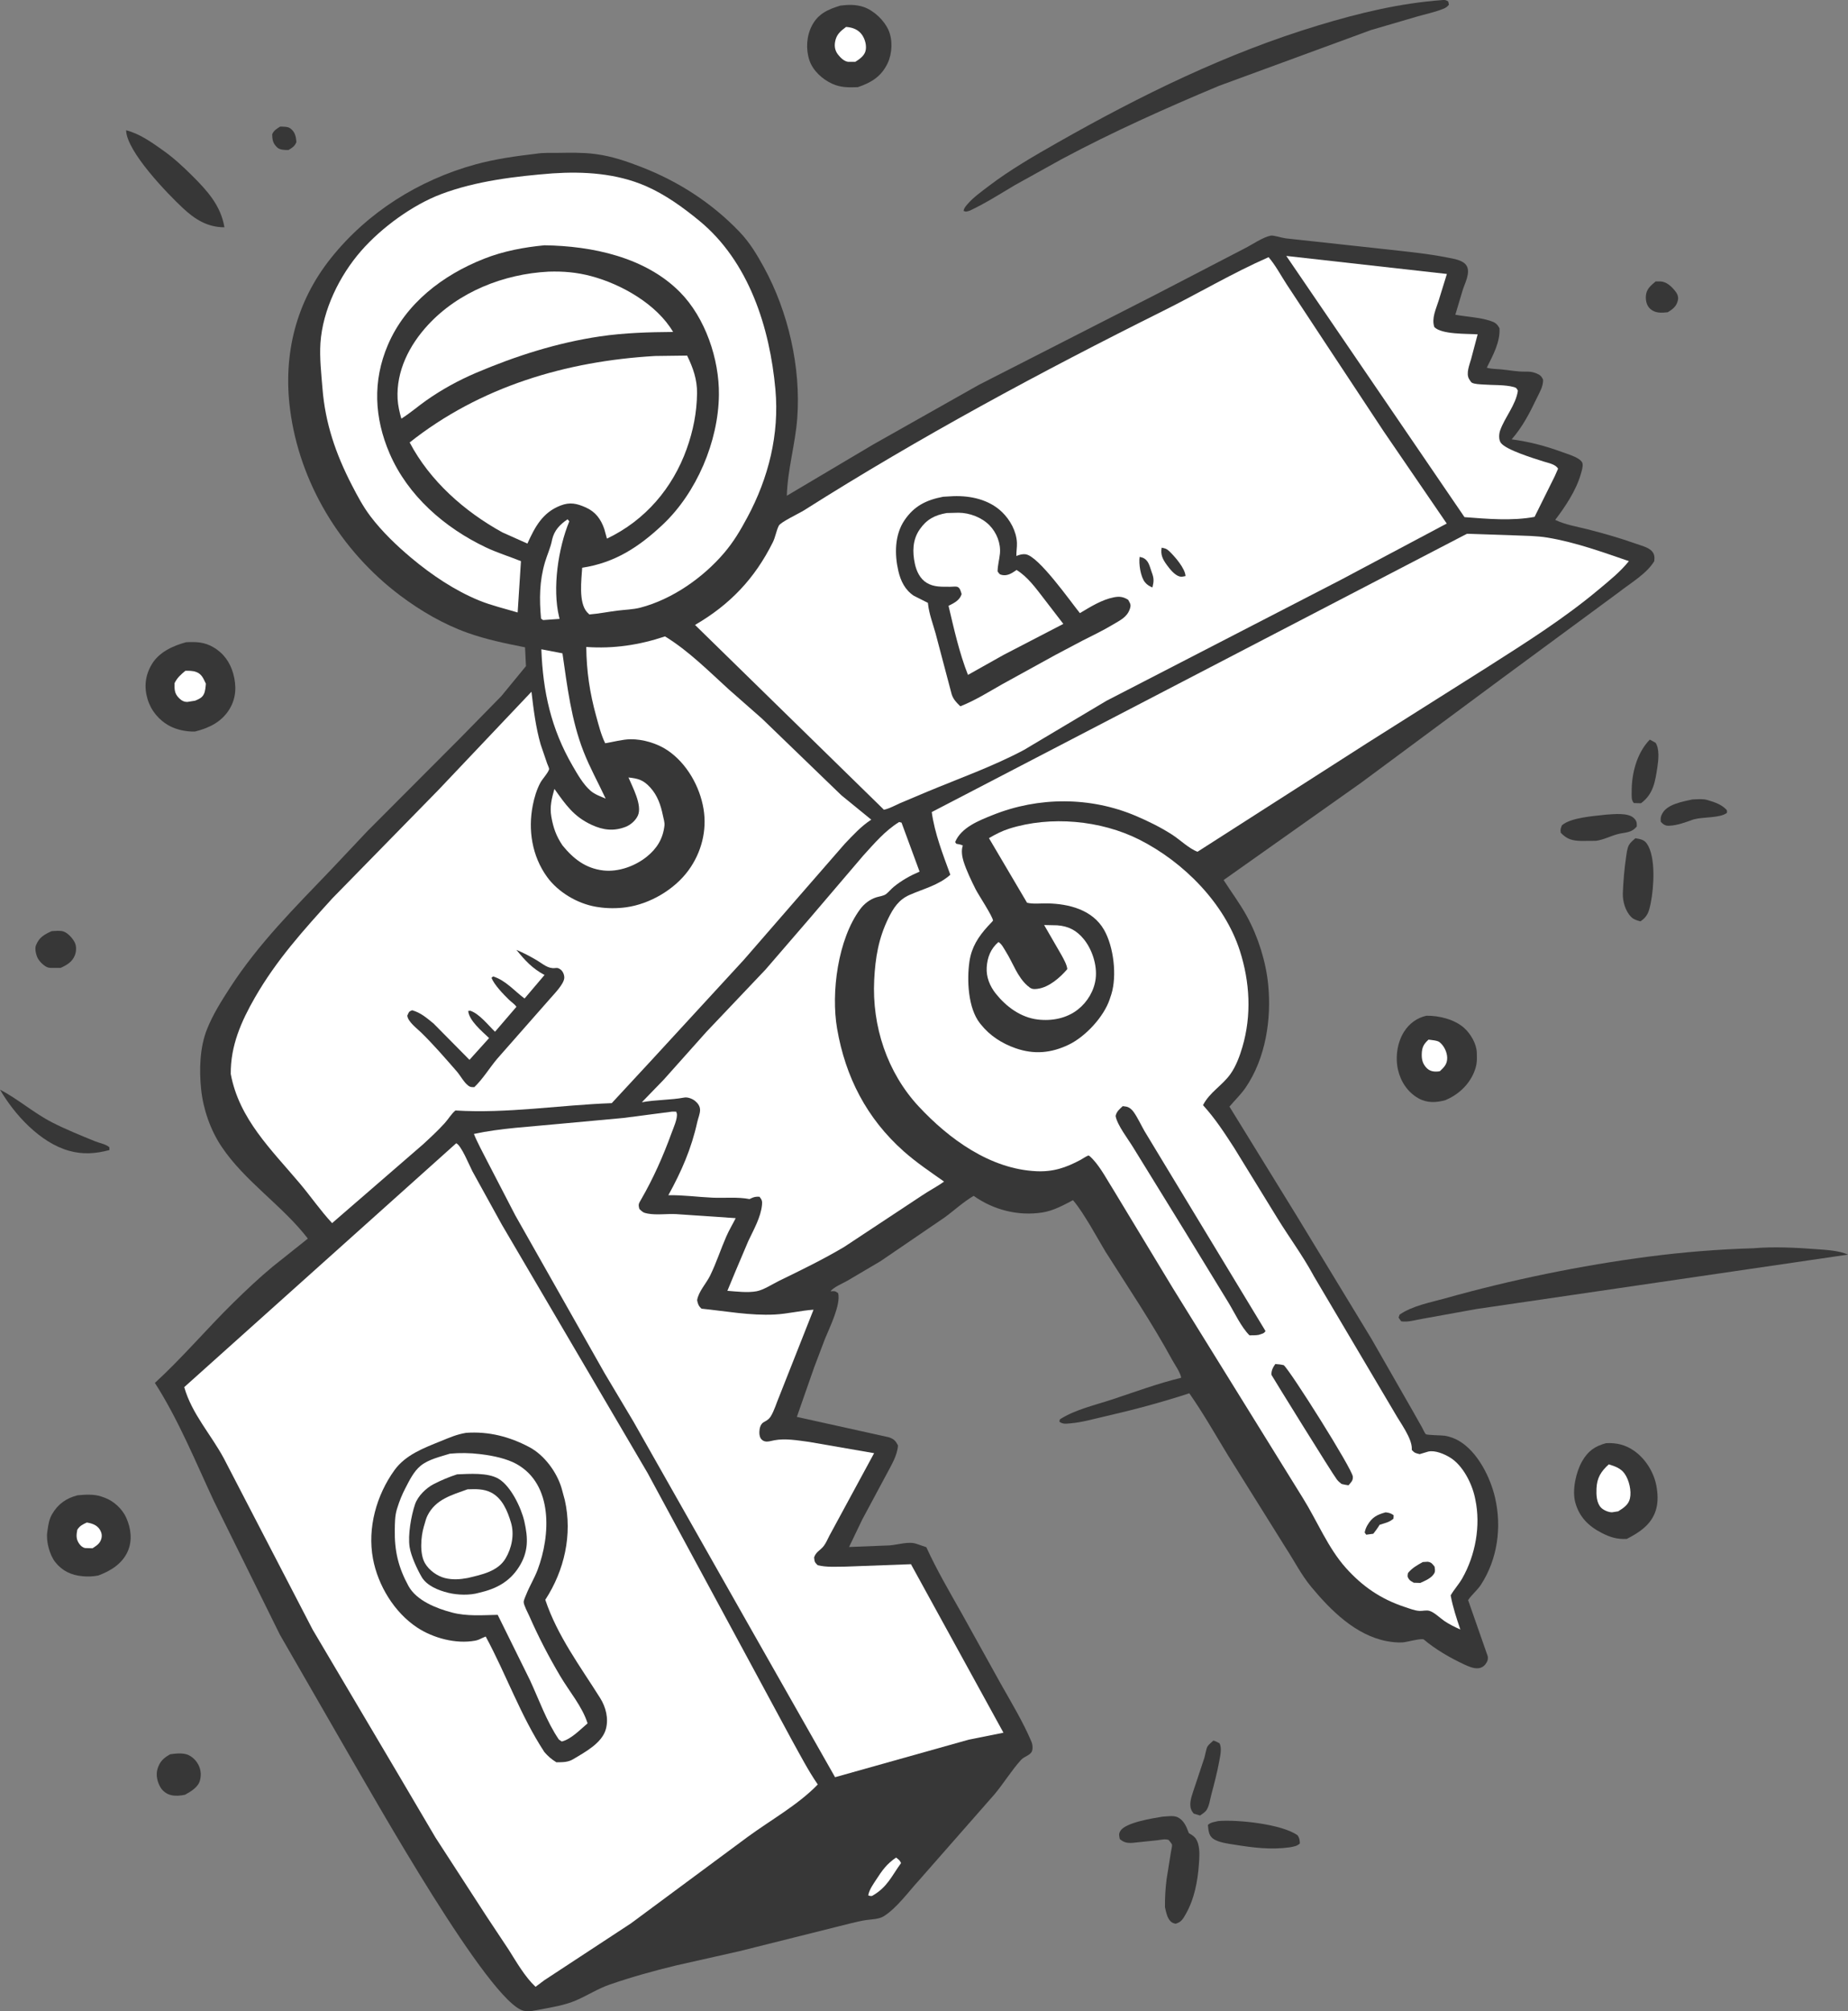 <svg width="261" height="284" viewBox="0 0 261 284" fill="none" xmlns="http://www.w3.org/2000/svg">
<rect x="0" y="0" width="261" height="284" fill="#808080" stroke="none"/>
<path d="M39.558 17.883C39.949 17.882 40.614 17.867 40.954 18.097C41.666 18.579 41.82 19.322 41.858 20.087C41.595 20.675 41.294 20.853 40.745 21.181C40.254 21.187 39.526 21.182 39.154 20.826C38.538 20.239 38.453 19.762 38.445 18.945C38.694 18.399 39.06 18.202 39.558 17.883Z" fill="#373737"/>
<path d="M233.83 39.74L234.543 39.741C235.384 39.797 236.041 40.427 236.55 41.044C236.861 41.422 237.085 41.864 236.983 42.361C236.807 43.231 236.27 43.66 235.532 44.094C234.682 44.185 233.854 44.248 233.143 43.678C232.588 43.233 232.413 42.505 232.45 41.837C232.506 40.83 233.1 40.37 233.83 39.74Z" fill="#373737"/>
<path d="M239.005 112.892C239.674 112.867 240.456 112.773 241.105 112.957L241.279 113.011C242.222 113.292 243.1 113.594 243.803 114.303C243.97 114.471 243.903 114.568 243.897 114.792C242.872 115.54 240.582 115.338 239.273 115.69L239.084 115.743C238.016 116.126 236.917 116.551 235.768 116.599C235.186 116.624 234.969 116.451 234.566 116.062C234.504 115.542 234.536 115.287 234.803 114.82C235.537 113.54 237.664 113.192 239.005 112.892Z" fill="#373737"/>
<path d="M233.009 104.439L233.813 104.876C234.4 105.715 234.23 107.348 234.078 108.334C233.767 110.359 233.525 112.12 231.763 113.423L230.754 113.399C230.376 112.96 230.455 112.445 230.447 111.884C230.412 109.303 231.151 106.339 233.009 104.439Z" fill="#373737"/>
<path d="M7.295 131.485C7.802 131.46 8.48 131.374 8.966 131.533C9.596 131.739 10.314 132.551 10.578 133.129C10.822 133.662 10.78 134.355 10.573 134.893C10.211 135.833 9.44 136.27 8.562 136.674L7.736 136.67C7.44 136.671 7.113 136.701 6.824 136.628C6.278 136.491 5.576 135.781 5.328 135.3C5.097 134.851 4.885 133.983 5.071 133.507C5.514 132.37 6.23 131.97 7.295 131.485Z" fill="#373737"/>
<path d="M171.366 245.781C171.693 245.86 171.95 246.011 172.241 246.173C172.587 246.823 172.349 247.866 172.222 248.578C171.929 250.217 171.498 251.836 171.072 253.444C170.896 254.109 170.79 255.006 170.41 255.579C170.196 255.902 169.807 256.145 169.49 256.363L168.594 256.096C168.264 255.712 168.113 255.324 168.109 254.821C168.105 254.083 168.43 253.256 168.654 252.557L170.088 248.248C170.228 247.819 170.337 246.95 170.548 246.6C170.707 246.334 171.136 246.012 171.366 245.781Z" fill="#373737"/>
<path d="M24.039 247.717C24.747 247.612 25.509 247.53 26.216 247.689C26.865 247.835 27.496 248.367 27.848 248.908C28.349 249.677 28.474 250.518 28.242 251.409C27.995 252.364 26.942 252.987 26.136 253.43C25.513 253.569 24.806 253.635 24.178 253.489C23.538 253.341 22.97 252.92 22.647 252.358C22.206 251.591 21.987 250.632 22.25 249.774C22.568 248.738 23.1 248.233 24.039 247.717Z" fill="#373737"/>
<path d="M226.746 115.045L226.866 115.031C227.919 114.965 229.932 114.725 230.754 115.52C231.154 115.906 231.182 116.173 231.17 116.696C230.369 117.688 229.487 117.494 228.378 117.811C227.332 118.11 226.518 118.568 225.409 118.731L223.366 118.746C222.062 118.716 221.334 118.53 220.431 117.592C220.365 117.098 220.409 116.999 220.601 116.533C221.862 115.441 225.064 115.241 226.746 115.045Z" fill="#373737"/>
<path d="M0 153.865C2.568 155.203 4.79 157.185 7.403 158.514C9.343 159.501 11.396 160.329 13.413 161.153C14.102 161.435 14.852 161.52 15.441 161.991L15.459 162.397C13.504 162.913 11.722 163.052 9.749 162.5C5.664 161.357 2.034 157.377 0 153.865Z" fill="#373737"/>
<path d="M172.056 257.146C174.79 256.915 181.09 257.579 183.27 259.165C183.55 259.577 183.555 259.828 183.588 260.307C183.184 260.701 182.707 260.745 182.174 260.855C179.479 261.227 176.972 260.906 174.314 260.476C173.411 260.33 172.018 260.166 171.292 259.606C170.686 259.139 170.673 258.389 170.598 257.697C170.965 257.32 171.545 257.275 172.056 257.146Z" fill="#373737"/>
<path d="M230.971 118.365C231.622 118.477 232.192 118.553 232.589 119.122C233.89 120.985 233.574 125.337 233.148 127.469C232.914 128.64 232.733 129.408 231.688 130.104C231.222 129.974 230.774 129.861 230.417 129.52C229.557 128.698 229.152 127.26 229.199 126.096C229.266 124.469 229.408 122.722 229.647 121.111C229.728 120.567 229.795 119.803 230.067 119.319C230.272 118.954 230.658 118.642 230.971 118.365Z" fill="#373737"/>
<path d="M17.812 18.396C19.733 18.882 21.421 20.101 23.006 21.222C24.538 22.306 25.834 23.509 27.157 24.826C29.294 26.951 31.189 29.043 31.695 32.097C29.276 32.086 27.526 30.969 25.834 29.389C23.713 27.409 17.88 21.416 17.812 18.396Z" fill="#373737"/>
<path d="M164.175 256.527C164.777 256.496 165.724 256.339 166.275 256.586C167.129 256.969 167.528 257.835 167.828 258.654L167.893 258.839C168.648 259.276 168.98 259.54 169.221 260.389C169.468 261.257 169.393 262.325 169.329 263.218C169.154 265.655 168.686 268.163 167.453 270.315C167.056 271.006 166.821 271.428 166.026 271.647C165.749 271.573 165.533 271.523 165.326 271.308C164.814 270.779 164.688 269.984 164.532 269.3C164.523 267.974 164.592 266.685 164.761 265.369L165.374 261.525C165.411 261.281 165.572 260.676 165.525 260.471C165.492 260.325 165.156 259.96 165.053 259.818C164.581 259.636 163.958 259.8 163.465 259.857L159.986 260.222C159.214 260.272 158.738 260.188 158.153 259.69C158.065 259.19 157.956 258.981 158.254 258.513C159.003 257.338 162.843 256.748 164.175 256.527Z" fill="#373737"/>
<path d="M201.463 143.429C203.246 143.401 205.454 143.951 206.8 145.166C207.713 145.99 208.535 147.397 208.575 148.639L208.58 148.847C208.625 149.854 208.554 150.545 208.154 151.483C207.397 153.258 205.924 154.592 204.157 155.344C202.853 155.716 201.545 155.775 200.333 155.09C198.797 154.22 197.811 152.71 197.435 151.024C197.047 149.279 197.341 147.171 198.318 145.657C199.043 144.533 200.133 143.713 201.463 143.429Z" fill="#373737"/>
<path d="M201.758 146.805C202.148 146.859 202.997 146.912 203.307 147.157C203.946 147.661 204.384 148.569 204.392 149.375C204.401 150.248 203.982 150.676 203.37 151.253C203.158 151.296 203.161 151.303 202.91 151.312C202.352 151.334 201.875 151.205 201.485 150.803C200.934 150.236 200.778 149.618 200.799 148.85C200.824 147.904 201.058 147.439 201.758 146.805Z" fill="white"/>
<path d="M10.948 211.148C12.011 211.047 13.277 210.965 14.295 211.314L14.53 211.4L14.757 211.476C16.061 211.94 17.279 213.082 17.833 214.321C18.503 215.825 18.722 217.551 18.026 219.097C17.244 220.834 15.616 221.827 13.89 222.471C13.104 222.627 12.436 222.645 11.642 222.574C10.093 222.437 8.79 221.828 7.817 220.6C6.993 219.562 6.496 217.642 6.672 216.365L6.715 216.082C6.829 215.256 6.937 214.535 7.363 213.8C8.189 212.378 9.367 211.554 10.948 211.148Z" fill="#373737"/>
<path d="M12.258 214.992L12.322 215.002C13.04 215.119 13.739 215.373 14.126 216.034C14.355 216.426 14.436 216.829 14.313 217.276C14.122 217.97 13.634 218.253 13.067 218.628L12.037 218.597C11.68 218.541 11.404 218.285 11.2 218.006C10.723 217.351 10.771 216.757 10.919 216.001C11.288 215.443 11.656 215.274 12.258 214.992Z" fill="white"/>
<path d="M118.702 0.787C119.83 0.653 120.906 0.617 121.996 0.994C123.431 1.489 124.886 2.885 125.49 4.259C126.106 5.664 126.008 7.582 125.36 8.939C124.475 10.792 123.081 11.656 121.156 12.309C119.869 12.353 118.741 12.38 117.539 11.829C116.133 11.185 114.801 9.976 114.311 8.501C113.79 6.933 113.906 5.086 114.672 3.618C115.553 1.928 116.956 1.319 118.702 0.787Z" fill="#373737"/>
<path d="M119.492 3.805L119.752 3.829C120.546 3.927 121.237 4.229 121.716 4.876C122.173 5.494 122.454 6.503 122.224 7.255C122.016 7.932 121.367 8.369 120.8 8.73L119.782 8.731C119.223 8.665 118.699 8.141 118.373 7.727C117.943 7.179 117.825 6.602 117.939 5.927C118.114 4.889 118.683 4.412 119.492 3.805Z" fill="white"/>
<path d="M226.825 203.788C228.316 203.704 229.611 204.027 230.833 204.895C232.483 206.066 233.679 208.065 233.978 210.043L234.012 210.291C234.164 211.293 234.152 212.371 233.83 213.346C233.176 215.325 231.526 216.399 229.751 217.311C228.368 217.369 227.414 217.079 226.193 216.451C224.346 215.5 223.055 214.209 222.49 212.187C222.007 210.458 222.572 207.882 223.438 206.362C224.266 204.911 225.213 204.227 226.825 203.788Z" fill="#373737"/>
<path d="M227.218 206.777C228.093 207.056 228.899 207.319 229.447 208.088C230.081 208.977 230.448 210.535 230.201 211.603C229.994 212.5 229.281 212.945 228.542 213.411L227.685 213.546C227.198 213.563 226.469 213.244 226.137 212.906C225.473 212.231 225.441 211.068 225.479 210.188C225.546 208.662 226.113 207.783 227.218 206.777Z" fill="white"/>
<path d="M26.282 90.688C27.727 90.625 28.808 90.638 30.105 91.379C31.559 92.21 32.488 93.511 32.932 95.096C33.419 96.833 33.374 98.545 32.41 100.134C31.314 101.943 29.523 102.803 27.53 103.303C26.376 103.336 24.998 103.065 23.982 102.525C22.459 101.716 21.328 100.352 20.841 98.725C20.322 96.995 20.515 95.337 21.448 93.784C22.465 92.091 24.431 91.181 26.282 90.688Z" fill="#373737"/>
<path d="M26.183 94.72C26.67 94.71 27.22 94.712 27.68 94.879C28.511 95.18 28.711 95.797 29.076 96.543C29.03 97.017 29.004 97.576 28.794 98.011C28.535 98.547 28.081 98.721 27.558 98.942L26.464 99.117C25.962 99.119 25.63 98.915 25.291 98.584C24.629 97.934 24.634 97.344 24.655 96.462C25.037 95.687 25.533 95.262 26.183 94.72Z" fill="white"/>
<path d="M247.621 176.265C250.538 176.01 253.683 176.177 256.595 176.397C258.012 176.504 259.69 176.583 260.999 177.158L208.494 184.849L200.852 186.233C199.892 186.389 198.865 186.73 197.894 186.581L197.527 186.057L197.671 185.635C199.481 184.381 202.033 183.916 204.148 183.324C213.454 180.717 223.248 178.697 232.845 177.445C237.733 176.808 242.693 176.406 247.621 176.265Z" fill="#373737"/>
<path d="M203.758 0.005C204.156 -0.014 204.196 0.011 204.543 0.21L204.637 0.667C204.392 0.974 204.184 1.108 203.814 1.256C202.693 1.703 201.456 1.968 200.29 2.294L193.615 4.248L172.161 12.123C164.624 15.279 157.15 18.62 149.949 22.472L143.378 26.118C141.262 27.366 139.193 28.706 136.961 29.746C136.549 29.854 136.478 29.965 136.078 29.777C136.186 29.33 136.37 29.147 136.669 28.801C137.497 27.847 138.6 27.069 139.604 26.301C142.649 23.973 146.088 21.994 149.425 20.099C161.111 13.466 173.242 7.5 186.17 3.591C191.984 1.833 197.681 0.45 203.758 0.005Z" fill="#373737"/>
<path d="M75.783 21.701C76.713 21.546 77.819 21.602 78.767 21.588C80.46 21.565 82.258 21.522 83.939 21.733L84.228 21.773C86.412 22.059 88.53 22.788 90.573 23.581C95.832 25.625 100.526 28.651 104.428 32.721C105.877 34.232 106.901 35.939 107.897 37.759C111.341 44.051 113.13 51.906 112.599 59.045C112.324 62.742 111.231 66.292 111.126 70.005L123.339 62.758L138.228 54.355L163.268 41.574L175.831 35.055C176.88 34.526 178.361 33.488 179.473 33.273C179.868 33.197 181.084 33.6 181.555 33.654L195.948 35.222C198.738 35.54 201.633 35.812 204.381 36.361C205.268 36.539 206.637 36.699 207.135 37.528C207.711 38.488 206.889 39.995 206.586 40.951L205.542 44.445C207.125 44.729 208.93 44.812 210.445 45.293C211.119 45.507 211.452 45.715 211.777 46.36C211.892 48.324 210.836 50.203 209.983 51.923C210.609 52.113 211.369 52.096 212.023 52.16C213.121 52.267 214.288 52.497 215.388 52.477C215.974 52.467 216.391 52.485 216.946 52.705C217.454 52.907 217.723 53.105 217.937 53.623C217.951 54.614 217.453 55.366 217.038 56.237C216.043 58.328 215.029 60.281 213.498 62.041C216.026 62.38 218.182 62.945 220.575 63.817C221.328 64.091 222.276 64.362 222.95 64.801C223.18 64.951 223.469 65.194 223.511 65.475C223.582 65.954 223.381 66.53 223.248 66.995C222.607 69.237 221.056 71.57 219.647 73.414C221.081 74.104 222.728 74.36 224.266 74.752C226.503 75.322 228.828 75.989 231.001 76.763C231.706 77.015 232.836 77.28 233.329 77.857C233.702 78.295 233.688 78.705 233.638 79.244C232.535 81.05 230.272 82.34 228.624 83.638L211.934 95.933L192.212 110.549L172.817 124.269C173.91 125.984 175.123 127.589 176.102 129.38C177.686 132.28 178.79 135.769 179.113 139.054C179.591 143.924 178.749 149.432 175.93 153.569C175.26 154.552 174.401 155.353 173.641 156.265L183.097 171.612L193.686 189.036L199.663 199.479L200.864 201.609C200.977 201.811 201.214 202.369 201.368 202.51C201.539 202.667 203.675 202.67 204.07 202.738C204.746 202.853 205.443 203.103 206.034 203.448C208.711 205.009 210.499 208.636 211.159 211.51C212.116 215.677 211.503 220.155 209.166 223.762C208.638 224.577 207.859 225.166 207.348 225.951L210.117 233.87C210.193 234.331 210.063 234.66 209.781 235.023C209.541 235.331 209.195 235.53 208.804 235.568C208.088 235.638 207.35 235.29 206.716 234.995C204.829 234.117 202.678 232.866 201.097 231.516C200.816 231.276 198.633 231.892 198.109 231.92C197.382 231.96 196.605 231.882 195.891 231.749C191.459 230.924 187.922 227.371 185.182 224.068C183.783 222.381 182.819 220.449 181.631 218.631L173.41 205.468C171.615 202.528 169.954 199.576 167.969 196.743C164.033 198.032 159.997 199.109 155.958 200.028C154.438 200.374 152.827 200.844 151.277 200.975C150.648 201.028 150.106 201.154 149.613 200.742L149.7 200.417C151.847 199.037 154.708 198.401 157.135 197.595C160.319 196.539 163.554 195.34 166.813 194.554C166.78 193.917 165.88 192.633 165.542 192.011C162.657 186.711 159.327 181.798 156.11 176.707L153.95 173.008C153.197 171.793 152.474 170.567 151.542 169.473C150.196 170.188 148.759 170.971 147.231 171.209C143.784 171.745 140.322 170.851 137.511 168.864C136.07 169.707 134.739 170.949 133.375 171.938L124.387 178.07L119.689 180.844C119.082 181.186 117.673 181.794 117.302 182.341C117.857 182.315 117.913 182.257 118.373 182.603C118.786 184.23 117.119 187.555 116.5 189.092L114.996 193.057L112.542 200.076L125.507 202.946C126.242 203.181 126.489 203.453 126.826 204.104C126.735 205.58 125.846 206.938 125.179 208.232L121.773 214.579L119.915 218.449L125.635 218.222C126.835 218.137 128.354 217.597 129.49 218.019L130.828 218.475C132.316 221.739 134.118 224.789 135.876 227.914L141.286 237.662C142.789 240.336 144.492 243.134 145.683 245.96C145.83 246.307 145.864 246.718 145.804 247.089C145.679 247.855 144.706 247.952 144.195 248.519C142.862 249.999 141.766 251.799 140.48 253.343L129.779 265.53C128.284 267.154 126.711 269.376 124.829 270.582C124.169 271.005 123.119 271.018 122.352 271.124C121.599 271.228 120.846 271.422 120.108 271.598L104.447 275.518L95.473 277.539C92.333 278.298 89.176 279.175 86.124 280.231C84.446 280.812 83.022 281.743 81.414 282.445C79.827 283.139 77.974 283.448 76.274 283.757C75.529 283.892 74.743 284.102 73.987 283.942C69.153 282.919 52.657 253.537 49.329 247.845L39.527 230.826L30.213 211.975C27.614 206.41 25.2 200.458 21.875 195.279C25.766 191.715 29.203 187.632 32.975 183.933C34.737 182.206 36.609 180.429 38.512 178.858L43.479 174.898C39.875 170.214 34.548 166.81 31.262 161.871C29.708 159.536 28.693 156.595 28.407 153.821C28.123 151.084 28.206 147.917 29.235 145.336C30.074 143.234 31.294 141.307 32.524 139.411C36.542 133.216 41.632 128.157 46.718 122.844L51.955 117.294L64.941 104.279L70.805 98.297L74.283 94.063L74.154 91.407C71.432 90.867 68.677 90.303 66.061 89.37C62.633 88.147 59.404 86.263 56.513 84.089C48.102 77.764 42.301 68.174 40.967 57.814C39.965 50.033 41.798 42.639 46.738 36.449C51.906 29.974 59.149 25.409 67.18 23.208C69.976 22.441 72.907 22.038 75.783 21.701Z" fill="#373737"/>
<path d="M126.555 262.301C126.897 262.573 127.093 262.674 127.258 263.082C125.881 264.97 125.351 266.468 123.171 267.718C122.932 267.75 122.853 267.72 122.629 267.649L122.655 267.492C122.829 266.758 123.311 266.092 123.718 265.465C124.59 264.121 125.213 263.22 126.555 262.301Z" fill="white"/>
<path d="M80.164 73.328L80.404 73.615C78.83 77.42 77.996 83.095 78.959 87.094L79.032 87.392L76.703 87.558L76.412 87.354C76.162 84.595 76.178 82.046 76.977 79.361C77.269 78.38 77.741 77.358 77.945 76.364L77.971 76.217C78.279 74.888 79.061 74.074 80.164 73.328Z" fill="white"/>
<path d="M76.457 91.684L79.44 92.257C80.109 96.905 80.684 101.686 82.41 106.11C83.308 108.412 84.497 110.533 85.538 112.768C84.813 112.467 84.001 112.177 83.405 111.66C82.358 110.752 81.551 109.315 80.864 108.131C77.827 102.892 76.677 97.658 76.457 91.684Z" fill="white"/>
<path d="M88.763 109.785C90.138 109.933 90.859 110.135 91.823 111.185C92.866 112.321 93.323 113.69 93.627 115.161C93.714 115.58 93.893 116.148 93.844 116.573C93.632 118.431 92.802 119.796 91.352 120.969C89.715 122.294 87.35 123.158 85.225 122.918C82.707 122.633 80.976 121.262 79.447 119.384C78.545 118.049 78.137 116.873 77.865 115.309C77.621 113.905 77.924 112.745 78.302 111.398C79.87 113.597 81.014 115.307 83.582 116.485C85.199 117.227 86.686 117.405 88.374 116.751C89.074 116.481 89.801 115.828 90.098 115.144C90.728 113.69 89.327 111.136 88.763 109.785Z" fill="white"/>
<path d="M147.466 130.621L149.312 130.661C150.899 130.776 152.032 131.368 153.04 132.583C154.243 134.034 154.977 136.3 154.747 138.182C154.539 139.885 153.591 141.48 152.242 142.545C150.655 143.8 148.569 144.202 146.573 143.964C144.14 143.674 142.093 142.134 140.624 140.291C139.788 139.224 139.276 137.97 139.356 136.609C139.439 135.188 139.921 133.957 141.021 133.019C141.494 133.314 141.791 133.946 142.081 134.407C143.069 135.983 143.674 137.923 145.103 139.182C145.619 139.638 145.835 139.723 146.55 139.627C148.168 139.41 149.727 138.034 150.738 136.848C150.692 136.239 150.215 135.409 149.919 134.865L147.466 130.621Z" fill="white"/>
<path d="M77.476 38.358C79.569 38.291 81.456 38.453 83.478 38.989C87.79 40.132 92.773 42.975 95.064 46.874C91.633 46.898 88.157 46.999 84.76 47.499C78.718 48.387 72.827 50.269 67.232 52.65C64.746 53.715 62.405 54.995 60.201 56.547C59.005 57.389 57.932 58.335 56.686 59.116C56.428 58.245 56.204 57.245 56.156 56.339C55.949 52.396 57.805 48.751 60.437 45.897C64.758 41.212 71.132 38.685 77.476 38.358Z" fill="white"/>
<path d="M181.668 36.139L204.349 38.686L203.174 42.486C202.796 43.681 202.167 44.955 202.572 46.181C203.604 47.256 207.195 47.104 208.694 47.213L207.77 50.699C207.541 51.518 207.008 52.767 207.501 53.55C207.557 53.638 207.769 53.981 207.86 54.031C208.276 54.258 209.006 54.259 209.47 54.296C210.819 54.403 212.551 54.304 213.812 54.657C214.194 54.764 214.201 54.849 214.377 55.174C214.078 57.206 212.541 58.885 211.867 60.793C211.696 61.279 211.645 62.114 211.985 62.556C212.744 63.546 216.643 64.733 218.007 65.168C218.678 65.382 219.722 65.557 220.05 66.189L219.576 67.264L216.733 72.987C213.54 73.582 210.057 73.268 206.836 73.024L181.668 36.139Z" fill="white"/>
<path d="M92.526 50.269L97.044 50.211C97.879 51.929 98.468 53.585 98.446 55.519C98.415 58.244 97.904 60.823 96.983 63.393C95.001 68.921 91.127 73.485 85.72 76.057L85.341 74.685C84.864 73.309 84.105 72.266 82.736 71.658C81.45 71.085 80.495 70.876 79.175 71.383C76.612 72.368 75.547 74.43 74.487 76.757L70.968 75.184C65.605 72.24 60.699 67.896 57.859 62.477C67.78 54.613 79.936 50.992 92.526 50.269Z" fill="white"/>
<path d="M126.992 116.074L127.328 116.165L129.875 123.078C128.558 123.639 127.333 124.324 126.226 125.23C125.845 125.541 125.528 125.95 125.146 126.247C124.805 126.514 124.179 126.578 123.765 126.709C122.855 126.994 122.045 127.626 121.485 128.381C118.339 132.623 117.347 140.154 118.228 145.259C119.404 152.077 122.399 157.918 127.637 162.575C129.403 164.145 131.4 165.485 133.333 166.847C132.323 167.581 131.18 168.153 130.144 168.862L119.239 176.068C116.256 177.839 113.195 179.327 110.076 180.842C109.153 181.291 107.86 182.145 106.874 182.332C105.596 182.573 104.024 182.372 102.73 182.273L103.885 179.493L105.69 175.236C106.432 173.658 107.45 171.898 107.621 170.139C107.674 169.595 107.601 169.419 107.272 168.99C106.74 168.958 106.483 169.016 106.003 169.25L105.863 169.32C104.174 168.99 102.347 169.197 100.627 169.121C98.546 169.029 96.479 168.734 94.394 168.774C96.261 165.378 97.642 162.222 98.477 158.448C98.592 157.93 98.865 157.284 98.873 156.762C98.882 156.219 98.568 155.787 98.157 155.452C97.795 155.157 97.126 154.894 96.653 154.982C94.677 155.35 92.656 155.276 90.648 155.649L93.763 152.434L99.769 145.706L108.123 136.905L114.419 129.609L121.908 120.83C123.472 119.114 124.989 117.308 126.992 116.074Z" fill="white"/>
<path d="M78.058 24.481C82.495 24.184 87.07 24.48 91.19 26.264C93.932 27.452 96.457 29.279 98.745 31.156C105.788 36.933 108.736 46.306 109.515 55.017C110.081 61.337 108.548 67.47 105.557 73.044C104.556 74.91 103.625 76.497 102.241 78.117C99.275 81.587 94.931 84.632 90.437 85.805C89.434 86.066 88.296 86.091 87.266 86.219C85.924 86.385 84.579 86.655 83.234 86.768L82.9 86.433C81.684 85.042 82.125 81.866 82.224 80.17C86.854 79.464 90.234 77.24 93.566 74.116C98.399 69.585 101.467 62.307 101.536 55.748C101.59 50.712 99.612 44.859 96.024 41.239C91.143 36.314 83.637 34.731 76.892 34.638C73.971 34.919 71.11 35.456 68.375 36.533C62.51 38.842 57.277 42.865 54.781 48.711C52.609 53.798 52.854 58.993 55.031 64.043C57.594 69.988 62.772 74.515 68.618 77.291C70.228 78.056 71.925 78.576 73.577 79.239L73.11 86.487C71.32 85.95 69.41 85.502 67.686 84.8C64.238 83.395 60.924 81.16 58.1 78.79C56.02 77.045 53.974 75.086 52.335 72.927C51.27 71.524 50.481 70.029 49.68 68.475C47.414 64.077 45.939 59.79 45.542 54.831C45.377 52.773 45.121 50.498 45.258 48.446C45.568 43.789 47.938 38.933 51.01 35.421C53.86 32.164 58.223 28.955 62.311 27.41C67.224 25.551 72.839 24.889 78.058 24.481Z" fill="white"/>
<path d="M94.707 156.997C94.954 156.944 95.247 156.976 95.501 156.978L95.592 157.252C95.707 157.963 95.117 159.253 94.863 159.951C93.66 163.255 92.289 166.361 90.529 169.407C90.197 169.981 90.122 170.064 90.302 170.715C90.742 171.143 90.838 171.245 91.467 171.365C92.72 171.602 94.199 171.375 95.488 171.441L103.905 172.013C103.474 172.874 102.966 173.711 102.582 174.591C101.781 176.421 101.18 178.312 100.298 180.115C99.744 181.249 98.64 182.383 98.457 183.607C98.58 184.174 98.649 184.384 99.065 184.793C102.496 185.14 105.974 185.798 109.424 185.62C111.262 185.525 113.055 185.065 114.897 184.939L110.05 197.202C109.661 198.109 109.366 199.173 108.851 200.011C108.66 200.322 108.422 200.502 108.108 200.682L107.767 200.881C107.367 201.195 107.265 201.732 107.248 202.211C107.234 202.611 107.309 203.051 107.629 203.326C108.124 203.751 108.754 203.491 109.341 203.381C110.948 203.081 112.626 203.396 114.231 203.602L123.454 205.2L117.138 216.855C116.896 217.325 116.665 217.875 116.345 218.297C115.866 218.928 115.241 219.109 114.979 219.918C115.05 220.52 115.02 220.562 115.477 221.016C116.732 221.338 118.148 221.221 119.442 221.218L128.659 220.877L141.722 244.672L136.812 245.655L117.94 250.955L105.513 229.067L89.462 200.734L85.388 193.904L72.775 171.616L68.822 163.987C68.18 162.703 67.467 161.452 66.93 160.121C70.714 159.3 74.855 159.11 78.724 158.723L88.058 157.864L94.707 156.997Z" fill="white"/>
<path d="M93.922 89.865C97.224 91.879 100.102 94.777 102.944 97.363L107.634 101.487L118.823 112.292L123.052 115.743C121.625 116.657 120.446 117.965 119.283 119.179L112.323 127.172L105.06 135.529L92.015 149.71L86.399 155.773C79.024 156.04 71.696 157.26 64.319 156.81C63.719 157.316 63.333 158.014 62.807 158.595C61.853 159.651 60.771 160.647 59.723 161.613L46.904 172.713C45.252 170.936 43.902 168.958 42.343 167.108C38.324 162.34 33.769 158.011 32.591 151.655C32.549 147.675 34.063 144.234 36.021 140.83C39.063 135.542 42.874 131.333 46.959 126.832L61.925 111.543L75.061 97.68C75.35 100.145 75.669 102.721 76.355 105.111L77.27 107.795C77.311 107.91 77.574 108.499 77.557 108.595C77.473 109.062 76.582 110.028 76.319 110.522C75.793 111.505 75.459 112.632 75.246 113.72C74.561 117.202 75.139 120.884 77.261 123.825C78.819 125.982 81.555 127.605 84.201 128.047L84.479 128.089C85.729 128.292 87.177 128.29 88.428 128.117C91.792 127.651 95.24 125.62 97.223 122.916C99.059 120.413 99.872 117.282 99.364 114.229C98.837 111.062 97.014 107.808 94.293 105.962C92.832 104.97 90.799 104.364 89.037 104.388C87.927 104.403 86.588 104.772 85.473 104.954C84.889 103.756 84.562 102.43 84.208 101.15C83.292 97.842 82.836 94.786 82.801 91.356C86.657 91.631 90.296 91.079 93.922 89.865Z" fill="white"/>
<path d="M72.933 134.127C73.953 134.559 74.912 135.061 75.862 135.628C76.662 136.106 77.397 136.806 78.376 136.7C78.743 136.66 78.833 136.673 79.146 136.888C79.505 137.134 79.712 137.666 79.696 138.076C79.662 138.974 78.19 140.426 77.605 141.115L70.227 149.499C69.117 150.814 68.245 152.305 66.993 153.511C66.647 153.507 66.452 153.54 66.161 153.323C65.514 152.843 65.029 151.882 64.489 151.264C62.857 149.397 61.249 147.529 59.472 145.792C58.883 145.217 57.596 144.263 57.527 143.414C57.754 142.92 57.704 142.847 58.208 142.655C59.435 143.001 60.257 143.738 61.224 144.52L66.305 149.656L69.077 146.584C68.118 145.669 66.26 144.138 66.124 142.756L66.413 142.72C67.696 143.141 68.941 144.751 69.913 145.691L72.937 142.17C72.666 141.766 72.229 141.508 71.879 141.166C71.094 140.396 69.811 139.078 69.415 138.076L69.645 137.878C71.427 138.438 72.622 139.91 74.086 140.997L76.906 137.676C75.153 136.728 74.173 135.647 72.933 134.127Z" fill="#373737"/>
<path d="M179.166 36.318C180.14 37.438 180.924 38.939 181.743 40.187L187.037 48.218L195.452 60.957L204.327 73.928L189.281 81.924L156.262 98.961L144.604 105.905C140.272 108.211 135.508 109.9 130.972 111.789L127.125 113.411C126.377 113.742 125.643 114.17 124.838 114.343L124.316 113.828L98.16 88.246C103.128 85.356 106.603 81.681 109.149 76.574C109.522 75.826 109.629 74.962 109.99 74.237C110.248 73.721 112.874 72.493 113.539 72.072C129.895 61.711 146.993 52.51 164.34 43.868C169.285 41.404 174.111 38.538 179.166 36.318Z" fill="white"/>
<path d="M160.957 78.635L161.383 78.749C162.263 79.12 162.356 79.984 162.66 80.794C162.983 81.654 162.981 82.048 162.764 82.954C162.337 82.78 162.002 82.581 161.711 82.223C161.081 81.449 160.811 79.595 160.957 78.635Z" fill="#373737"/>
<path d="M164.065 77.334C164.522 77.435 164.73 77.455 165.079 77.78C165.883 78.526 167.397 80.266 167.434 81.348C167.16 81.405 166.871 81.481 166.591 81.403C165.889 81.207 165.211 80.345 164.805 79.79C164.214 78.978 163.884 78.338 164.065 77.334Z" fill="#373737"/>
<path d="M133.203 70.145L134.624 70.064C137.084 69.975 139.677 70.542 141.496 72.282C142.661 73.397 143.548 75.012 143.625 76.632C143.654 77.248 143.531 77.881 143.545 78.509C143.988 78.336 144.367 78.212 144.851 78.27C146.661 78.489 151.18 84.921 152.516 86.578C153.998 85.698 155.595 84.681 157.319 84.344C158.118 84.189 158.657 84.272 159.331 84.691C159.629 85.231 159.785 85.388 159.563 86.016C159.156 87.169 158.208 87.579 157.234 88.166C155.791 89.036 154.359 89.711 152.864 90.472L149.042 92.492L141.537 96.624C139.593 97.727 137.724 98.91 135.63 99.736C135.004 99.115 134.532 98.649 134.34 97.774L132.139 89.45C131.761 88.089 131.231 86.718 131.071 85.312L131.053 85.129L129.062 84.126C127.82 83.308 127.201 82.026 126.878 80.631C126.334 78.284 126.342 75.537 127.74 73.469C129.103 71.452 130.809 70.603 133.203 70.145Z" fill="#373737"/>
<path d="M133.707 72.444L135.372 72.402C136.936 72.405 138.659 73.063 139.752 74.18C140.766 75.216 141.363 76.738 141.223 78.182C141.14 79.03 140.9 79.83 140.893 80.688C141.127 80.993 141.113 81.105 141.514 81.191C142.239 81.348 142.844 80.986 143.417 80.593L143.571 80.485C145.127 81.428 146.319 83.087 147.409 84.498L150.178 88.1L141.741 92.475L136.71 95.299C135.484 92.204 134.73 88.781 133.964 85.545L134.112 85.472C134.88 85.086 135.546 84.719 135.814 83.894C135.695 83.539 135.612 82.998 135.194 82.86C134.999 82.795 134.442 82.858 134.213 82.856C133.039 82.846 131.938 82.934 130.893 82.309C129.943 81.742 129.437 80.653 129.215 79.627C128.849 77.931 128.875 76.221 129.894 74.754C130.871 73.346 132.008 72.738 133.707 72.444Z" fill="white"/>
<path d="M207.183 75.373L213.748 75.592C215.349 75.66 217.006 75.654 218.589 75.919C222.534 76.579 226.288 77.947 230.054 79.237C228.84 80.752 227.316 81.966 225.829 83.212C220.875 87.364 215.515 90.73 210.075 94.202L193.1 104.922L169.132 120.273C167.969 119.855 166.64 118.57 165.576 117.881C163.986 116.851 162.163 115.951 160.414 115.209C154 112.487 146.692 112.487 140.215 115.085C138.242 115.876 135.769 116.831 134.898 118.902L135.056 119.147C135.399 119.196 135.669 119.244 135.983 119.392C135.734 120.069 135.874 120.971 136.087 121.644C136.494 122.927 137.191 124.374 137.795 125.579C138.16 126.308 140.263 129.487 140.244 130.003C140.242 130.038 139.584 130.72 139.521 130.789C138.167 132.279 137.22 133.743 136.922 135.753C136.538 138.348 136.709 142.358 138.402 144.497L138.546 144.674C139.817 146.26 141.508 147.344 143.429 148.016C146.041 148.93 148.447 148.71 150.916 147.53C153.293 146.393 155.891 143.596 156.727 141.104L156.809 140.852L156.961 140.397C157.771 137.783 157.297 133.676 155.921 131.288C154.297 128.468 150.978 127.621 147.919 127.566C147.025 127.55 145.9 127.688 145.051 127.471L139.675 118.354C140.566 117.822 141.544 117.326 142.537 117.012C148.378 115.166 155.474 115.821 160.909 118.561C167.154 121.71 172.963 127.557 175.111 134.261C176.528 138.68 176.784 143.365 175.47 147.84C175.093 149.125 174.558 150.578 173.769 151.676C172.572 153.34 170.874 154.197 169.903 156.056C171.616 157.933 172.936 159.97 174.309 162.092L180.456 172.093C182.084 174.732 183.958 177.266 185.441 179.985L185.544 180.177L196.988 199.519C197.747 200.876 199.417 203.065 199.397 204.566L199.39 204.742C199.804 205.196 199.924 205.189 200.505 205.336L201.729 204.97C202.703 204.759 204.002 205.325 204.815 205.825C206.598 206.922 207.879 209.458 208.304 211.449L208.363 211.734C209.152 215.419 208.381 219.623 206.514 222.887C206.032 223.729 205.369 224.434 204.883 225.28C205.181 226.919 205.714 228.527 206.25 230.103C205.475 229.746 204.691 229.374 203.986 228.892C203.389 228.484 202.539 227.633 201.848 227.455C201.429 227.347 200.935 227.489 200.505 227.474C199.843 227.45 199.033 227.125 198.399 226.917C195.015 225.803 192.423 224.016 190.071 221.388C187.55 218.57 186.004 214.722 183.998 211.517L165.655 181.913L157.276 168.056C156.392 166.667 155.499 164.943 154.382 163.731C154.319 163.662 153.845 163.152 153.74 163.172C153.465 163.223 152.89 163.633 152.622 163.776C150.556 164.881 148.775 165.492 146.387 165.386C139.848 165.096 134.018 160.821 129.76 156.248C125.28 151.436 123.14 144.878 123.466 138.376C123.624 135.23 124.077 132.502 125.474 129.646C126.164 128.237 126.936 127.043 128.438 126.379C130.423 125.5 132.577 125 134.219 123.521C133.176 120.661 132.005 117.691 131.594 114.67L207.183 75.373Z" fill="white"/>
<path d="M195.702 213.553C196.189 213.619 196.418 213.67 196.831 213.961L196.804 214.45C196.2 214.978 195.59 215.063 194.845 215.315C194.581 215.764 194.281 216.163 193.961 216.575L192.959 216.711L192.738 216.408C192.81 216.035 192.925 215.715 193.116 215.387C193.776 214.255 194.465 213.886 195.702 213.553Z" fill="#373737"/>
<path d="M200.951 220.572L201.659 220.531C202.193 220.621 202.297 220.845 202.612 221.223C202.638 221.505 202.729 221.809 202.606 222.076C202.261 222.824 201.305 223.191 200.591 223.522L199.67 223.493C199.417 223.348 199.151 223.225 198.982 222.98C198.736 222.624 198.792 222.523 198.854 222.12C199.462 221.395 200.135 221.022 200.951 220.572Z" fill="#373737"/>
<path d="M180.118 192.611C180.538 192.635 180.899 192.674 181.31 192.775C182.267 193.591 190.987 207.424 191.067 208.516C191.109 209.099 190.797 209.321 190.455 209.735C190.112 209.695 189.813 209.627 189.477 209.548C189.227 209.363 189.008 209.165 188.814 208.92C188.196 208.14 179.587 194.214 179.58 194.154C179.514 193.593 179.797 193.043 180.118 192.611Z" fill="#373737"/>
<path d="M158.575 156.193L159.107 156.27C159.527 156.374 159.862 156.673 160.106 157.016C160.694 157.844 161.133 158.831 161.638 159.712L164.482 164.415L178.728 187.947C178.557 188.319 178.163 188.348 177.785 188.49C177.353 188.573 176.907 188.555 176.468 188.559C175.279 187.369 174.361 185.347 173.467 183.886L167.31 173.814L160.027 161.997C159.35 160.879 157.759 158.83 157.562 157.578C157.706 156.934 158.102 156.635 158.575 156.193Z" fill="#373737"/>
<path d="M64.433 161.436C65.154 161.731 66.311 164.623 66.728 165.409L70.87 172.916L91.471 208.018L105.412 233.807L111.889 245.808C113.05 247.892 114.142 250.012 115.498 251.983C112.686 254.892 108.808 257.02 105.535 259.43L89.115 271.59L76.877 279.623L75.636 280.552C74.131 279.138 72.944 277.055 71.851 275.323L68.715 270.6L61.512 259.488L56.101 250.306L44.16 230.122L31.633 205.97C29.795 202.537 27.101 199.671 26.02 195.874L64.433 161.436Z" fill="white"/>
<path d="M65.829 202.326C69.013 202.101 71.949 202.859 74.751 204.34C76.886 205.468 78.643 207.881 79.313 210.138L79.775 211.84C80.859 216.689 79.721 221.751 77.014 225.901C78.704 230.97 81.937 235.289 84.755 239.764C85.565 241.05 85.977 242.665 85.572 244.154C85.034 246.14 82.625 247.406 80.983 248.395C80.195 248.87 79.478 248.831 78.58 248.847C77.894 248.428 77.413 248.012 76.889 247.409C73.529 242.293 71.502 236.46 68.599 231.092L68.195 231.26C67.805 231.445 67.533 231.598 67.092 231.678C64.388 232.17 61.184 231.312 58.936 229.832C55.681 227.688 53.377 223.868 52.675 220.094C51.873 215.779 53.154 211.147 55.713 207.597C57.28 205.424 59.866 204.47 62.235 203.507C63.467 203.006 64.494 202.547 65.829 202.326Z" fill="#373737"/>
<path d="M63.546 205.27C64.91 205.14 66.389 205.161 67.75 205.327L68.07 205.368C69.6 205.551 71.57 205.968 72.923 206.715C78.169 209.611 77.743 216.858 75.931 221.663C75.481 222.856 74.803 223.946 74.333 225.126C74.223 225.402 73.968 225.937 73.962 226.21C73.954 226.64 74.566 227.765 74.754 228.194C76.044 231.138 77.501 233.936 79.141 236.707C80.407 238.848 82.248 240.99 82.985 243.352C81.947 244.227 80.669 245.588 79.341 245.913L78.933 245.637C77.215 243.129 76.118 239.984 74.839 237.233L70.291 228.028C68.122 228.071 65.934 228.256 63.818 227.697C61.652 227.124 58.818 226.023 57.685 223.945C56.253 221.32 55.711 219.01 55.757 216.044C55.772 215.078 55.767 214.091 56.042 213.157L56.124 212.9C56.415 211.957 56.776 211.06 57.233 210.183C57.814 209.067 58.413 207.794 59.407 206.977C60.509 206.071 62.206 205.695 63.546 205.27Z" fill="white"/>
<path d="M64.557 208.189C66.269 208.122 68.859 207.913 70.392 208.803C72.141 209.817 73.617 212.922 74.05 214.816C74.599 217.215 74.652 219.14 73.283 221.287C71.952 223.374 70.05 224.369 67.663 224.91C66.361 225.293 64.626 225.238 63.312 224.917C61.935 224.58 60.265 223.924 59.535 222.652C58.89 221.528 58.047 219.717 57.851 218.45C57.59 216.755 58.064 214.063 58.611 212.432C59.002 211.266 60.18 210.111 61.275 209.555C62.35 209.008 63.406 208.56 64.557 208.189Z" fill="#373737"/>
<path d="M66.032 210.302C67.171 210.265 68.287 210.217 69.337 210.743C70.956 211.555 71.692 213.399 72.174 215.021C72.666 216.677 72.284 218.588 71.402 220.066C70.305 221.905 68.007 222.359 66.067 222.822C64.998 223.026 63.909 223.103 62.843 222.835C61.725 222.554 60.606 221.734 60.026 220.749C59.248 219.428 59.438 217.005 59.854 215.584L59.948 215.266C60.073 214.827 60.182 214.392 60.39 213.982C61.542 211.705 63.801 211.112 66.032 210.302Z" fill="white"/>
</svg>
